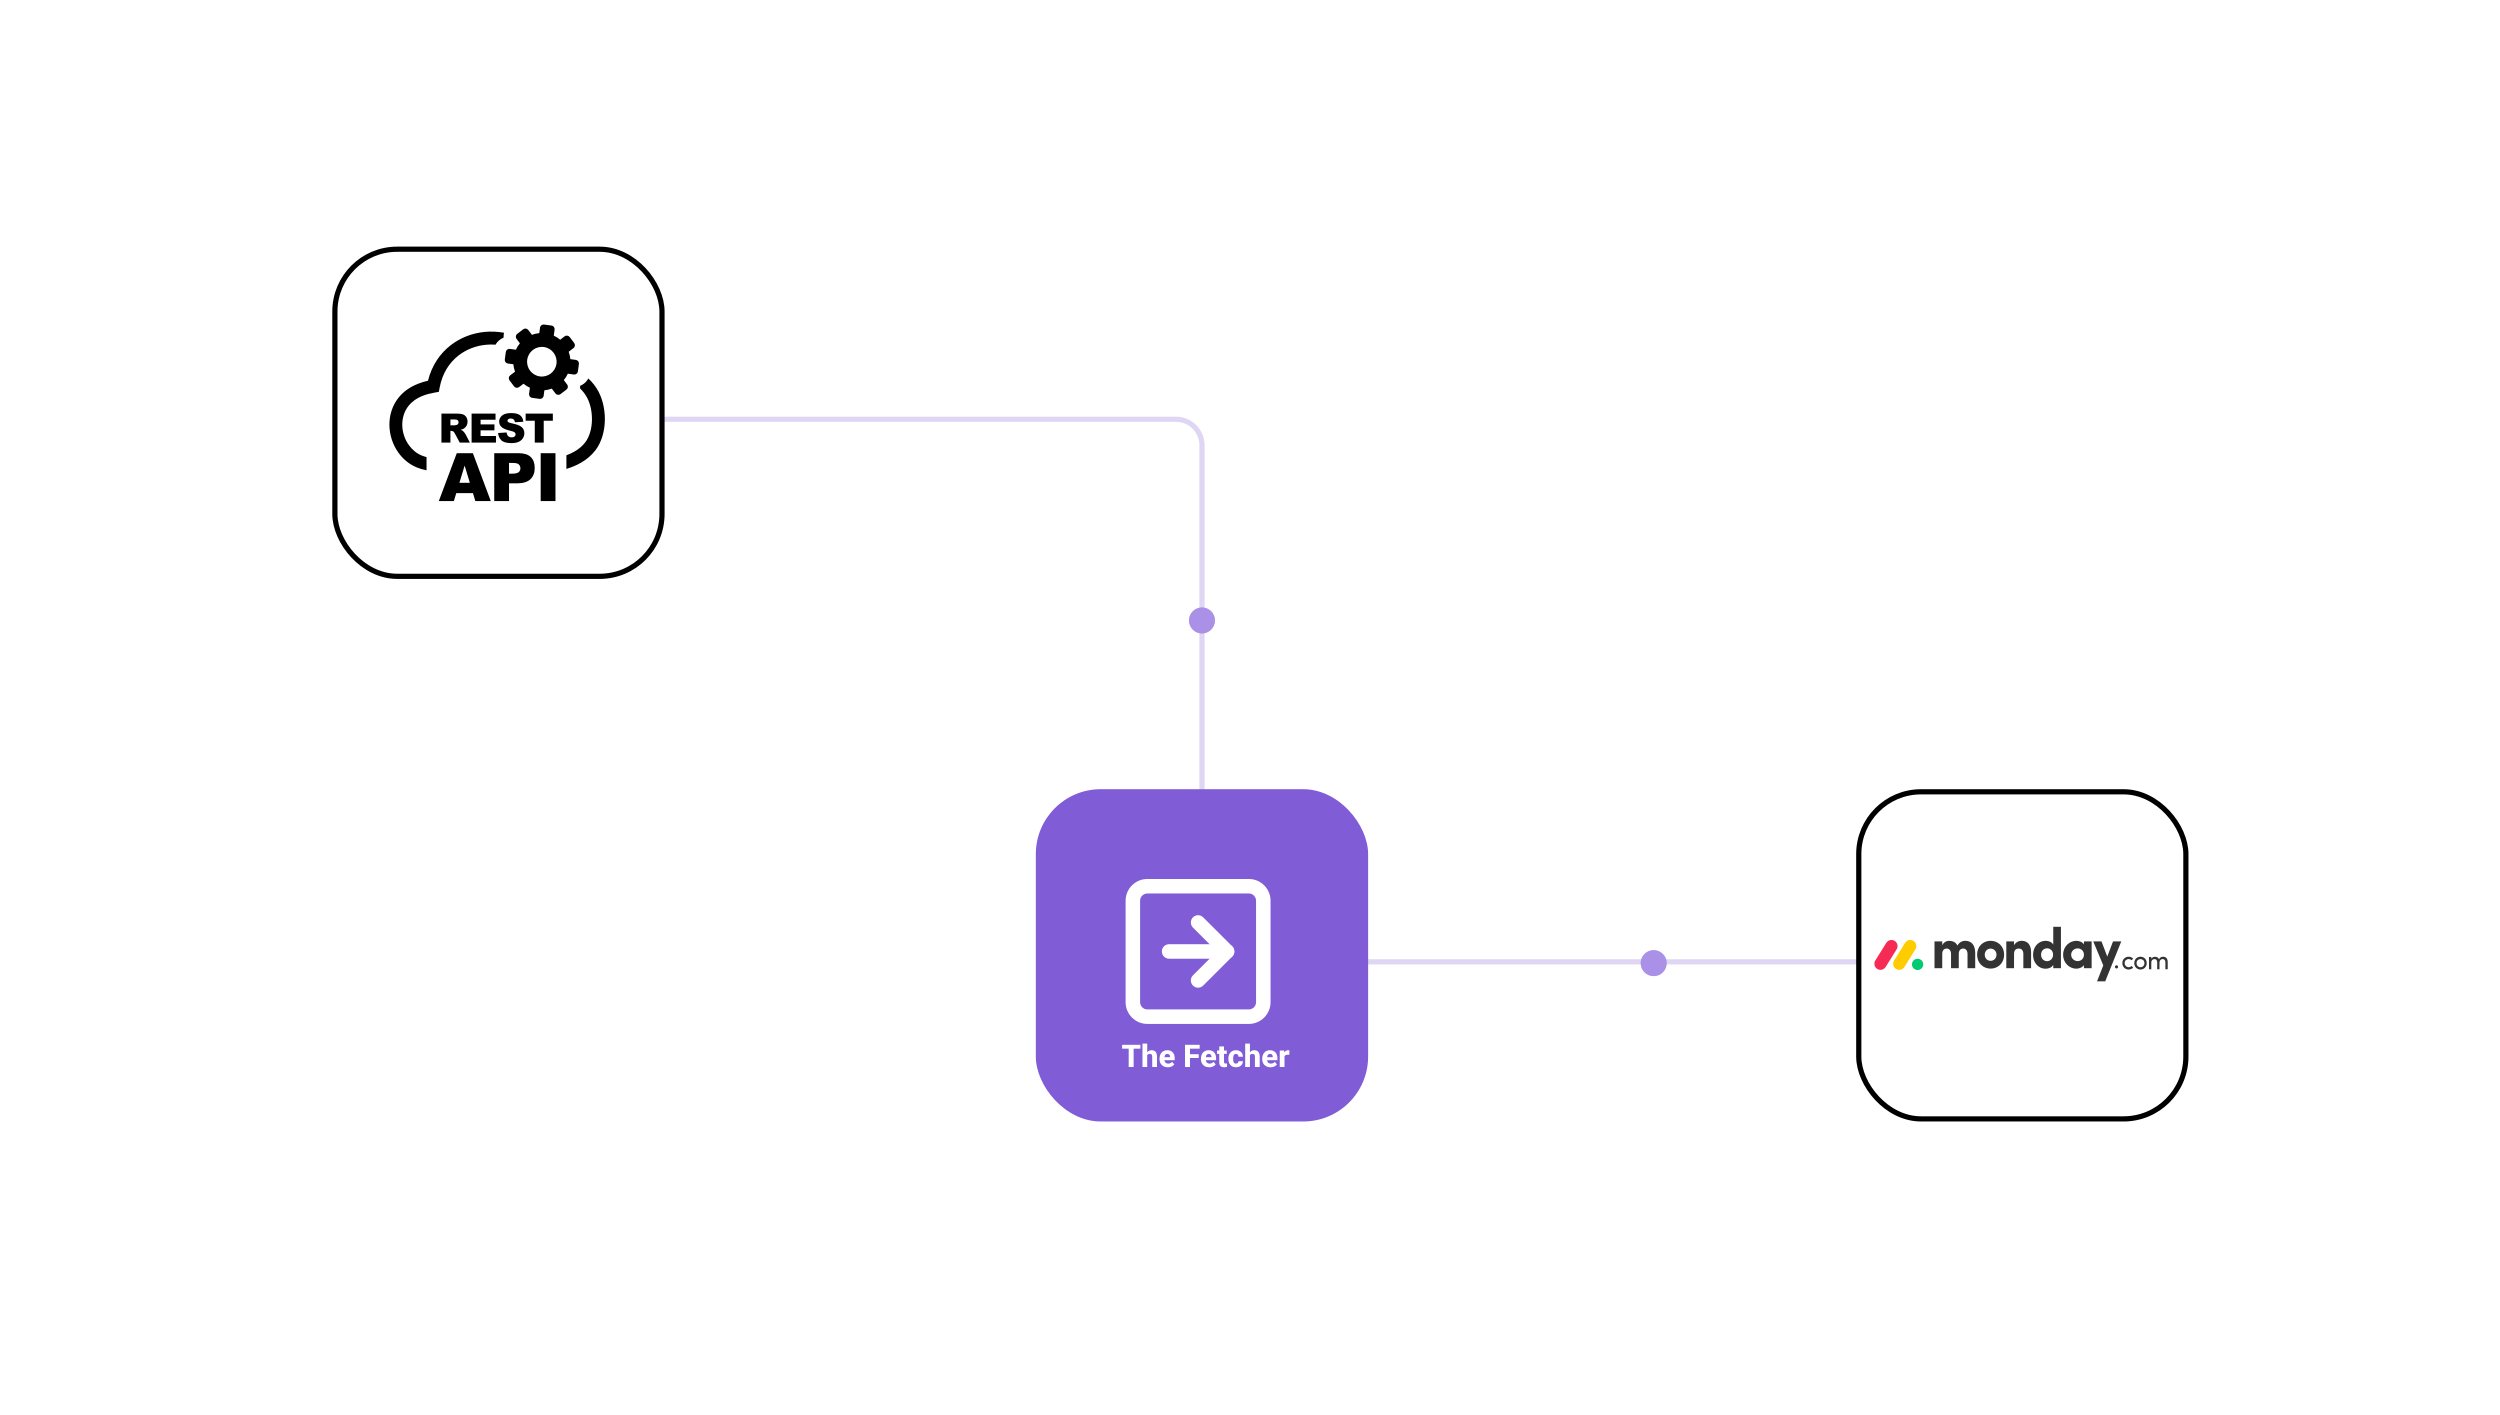 <svg width="963" height="545" viewBox="0 0 963 545" fill="none" xmlns="http://www.w3.org/2000/svg">
<path d="M253 161.5H453C458.523 161.5 463 165.977 463 171.5V315.5" stroke="#805CD6" stroke-opacity="0.25" stroke-width="2"/>
<path d="M519 370.5H726" stroke="#805CD6" stroke-opacity="0.25" stroke-width="2"/>
<rect x="129" y="96" width="126" height="126" rx="24" fill="white"/>
<rect x="129" y="96" width="126" height="126" rx="24" stroke="black" stroke-width="2"/>
<g clip-path="url(#clip0_24_27)">
<path fill-rule="evenodd" clip-rule="evenodd" d="M219.43 129.819L221.179 132.13C221.639 132.74 221.524 133.615 220.916 134.075L219.059 135.492C219.396 136.393 219.612 137.356 219.7 138.339L221.814 138.63C222.571 138.732 223.098 139.437 222.996 140.196L222.605 143.076C222.503 143.835 221.801 144.371 221.044 144.262L218.734 143.944C218.322 144.845 217.795 145.672 217.174 146.411L218.471 148.119C218.93 148.729 218.809 149.603 218.201 150.064L215.897 151.819C215.29 152.28 214.418 152.158 213.959 151.555L212.547 149.691C211.642 150.03 210.69 150.247 209.703 150.335L209.413 152.456C209.312 153.215 208.609 153.744 207.853 153.642L204.982 153.249C204.226 153.148 203.699 152.443 203.8 151.684L204.117 149.366C203.226 148.952 202.395 148.424 201.659 147.807L199.957 149.101C199.349 149.562 198.477 149.447 198.018 148.837L196.269 146.526C195.809 145.916 195.924 145.042 196.532 144.581L198.39 143.164C198.052 142.256 197.836 141.3 197.748 140.318L195.634 140.026C194.877 139.925 194.344 139.22 194.452 138.461L194.843 135.58C194.952 134.821 195.647 134.292 196.404 134.394L198.714 134.713C199.126 133.818 199.653 132.984 200.267 132.245L198.977 130.538C198.518 129.934 198.633 129.06 199.241 128.599L201.544 126.844C202.152 126.383 203.023 126.498 203.483 127.108L204.894 128.972C205.793 128.633 206.752 128.416 207.731 128.328L208.022 126.207C208.123 125.447 208.825 124.912 209.582 125.014L212.453 125.407C213.209 125.508 213.743 126.213 213.635 126.972L213.317 129.29C214.216 129.704 215.04 130.233 215.783 130.856L217.485 129.562C218.093 129.094 218.964 129.209 219.43 129.819ZM170.041 170.492V159.309H175.782C176.849 159.309 177.66 159.397 178.221 159.586C178.781 159.769 179.24 160.108 179.578 160.603C179.923 161.105 180.098 161.708 180.098 162.419C180.098 163.036 179.963 163.578 179.7 164.026C179.436 164.48 179.072 164.846 178.612 165.124C178.322 165.3 177.917 165.449 177.403 165.564C177.815 165.707 178.112 165.835 178.295 165.978C178.423 166.073 178.606 166.269 178.842 166.567C179.078 166.866 179.24 167.103 179.321 167.265L180.997 170.498H177.106L175.269 167.089C175.032 166.649 174.83 166.357 174.647 166.229C174.397 166.059 174.114 165.971 173.803 165.971H173.499V170.498H170.041V170.492ZM182.185 189.964H175.755L174.83 193H169.034L175.944 174.572H182.158L189.041 193H183.097L182.185 189.964ZM180.983 185.972L178.977 179.343L176.964 185.972H180.983ZM190.379 174.572H199.822C201.882 174.572 203.422 175.06 204.442 176.043C205.462 177.025 205.975 178.428 205.975 180.238C205.975 182.102 205.414 183.559 204.3 184.609C203.185 185.66 201.476 186.182 199.187 186.182H196.073V193H190.379V174.572ZM196.073 182.447H197.471C198.572 182.447 199.349 182.258 199.795 181.871C200.24 181.492 200.463 180.997 200.463 180.407C200.463 179.831 200.267 179.336 199.882 178.937C199.497 178.537 198.768 178.333 197.701 178.333H196.073V182.447ZM208.272 174.572H213.966V193H208.272V174.572ZM173.499 163.85H174.951C175.107 163.85 175.411 163.795 175.863 163.694C176.093 163.646 176.282 163.531 176.424 163.341C176.572 163.151 176.64 162.935 176.64 162.691C176.64 162.331 176.525 162.047 176.295 161.857C176.066 161.66 175.64 161.566 175.012 161.566H173.499V163.85ZM181.659 159.309H190.879V161.694H185.117V163.477H190.46V165.754H185.117V167.957H191.047V170.485H181.659V159.309ZM191.865 166.791L195.134 166.588C195.201 167.123 195.35 167.523 195.566 167.801C195.924 168.248 196.431 168.479 197.086 168.479C197.572 168.479 197.957 168.363 198.221 168.133C198.484 167.903 198.619 167.631 198.619 167.326C198.619 167.035 198.491 166.778 198.241 166.547C197.991 166.317 197.403 166.107 196.478 165.896C194.972 165.558 193.898 165.103 193.249 164.541C192.601 163.978 192.277 163.26 192.277 162.386C192.277 161.81 192.446 161.267 192.777 160.759C193.108 160.251 193.607 159.844 194.276 159.553C194.945 159.261 195.857 159.119 197.018 159.119C198.444 159.119 199.524 159.383 200.274 159.919C201.017 160.454 201.463 161.294 201.605 162.46L198.369 162.657C198.282 162.148 198.099 161.776 197.829 161.552C197.552 161.322 197.167 161.206 196.687 161.206C196.289 161.206 195.985 161.294 195.782 161.464C195.58 161.633 195.478 161.843 195.478 162.087C195.478 162.264 195.566 162.419 195.728 162.569C195.89 162.711 196.269 162.853 196.877 162.982C198.383 163.307 199.464 163.639 200.112 163.972C200.76 164.304 201.24 164.717 201.53 165.212C201.828 165.7 201.976 166.256 201.976 166.866C201.976 167.584 201.78 168.241 201.382 168.845C200.99 169.448 200.436 169.909 199.727 170.221C199.018 170.532 198.126 170.688 197.045 170.688C195.154 170.688 193.837 170.322 193.108 169.59C192.378 168.845 191.966 167.916 191.865 166.791ZM202.476 159.309H212.952V162.074H209.44V170.492H205.995V162.074H202.476V159.309ZM190.885 132.767C189.649 132.672 188.4 132.686 187.164 132.808C183.361 133.174 179.666 134.563 176.613 136.942C173.08 139.687 170.399 143.795 169.365 149.237L169.041 150.938L167.352 151.236C165.698 151.528 164.218 151.928 162.921 152.436C161.665 152.924 160.544 153.527 159.564 154.239C158.781 154.808 158.105 155.445 157.531 156.137C155.755 158.272 154.931 160.949 154.951 163.66C154.971 166.412 155.863 169.19 157.511 171.474C158.126 172.322 158.835 173.101 159.645 173.779C160.47 174.463 161.395 175.033 162.435 175.46C163.023 175.704 163.651 175.907 164.306 176.07V181.146C162.955 180.902 161.712 180.536 160.551 180.055C159.017 179.418 157.66 178.598 156.464 177.595C155.329 176.646 154.336 175.568 153.492 174.396C151.243 171.278 150.027 167.469 150 163.673C149.973 159.837 151.162 156.021 153.728 152.931C154.559 151.928 155.539 151.006 156.66 150.193C157.964 149.244 159.456 148.444 161.145 147.787C162.307 147.332 163.55 146.953 164.86 146.648C166.346 140.724 169.514 136.163 173.587 132.998C177.396 130.036 181.983 128.308 186.704 127.854C189.183 127.616 191.696 127.725 194.155 128.186C194.1 128.409 194.053 128.633 194.026 128.863L194.019 128.904C193.972 129.29 193.952 129.677 193.972 130.07C193.452 130.273 192.966 130.551 192.527 130.89L192.506 130.903C191.851 131.398 191.297 132.035 190.885 132.767ZM226.624 145.78C227.002 146.126 227.367 146.485 227.725 146.872C228.447 147.651 229.13 148.532 229.771 149.515C231.933 152.849 233.04 157.302 232.993 161.66C232.946 165.937 231.798 170.193 229.447 173.325C227.914 175.365 225.948 177.032 223.591 178.354C221.977 179.262 220.16 180.014 218.18 180.624V175.372C219.248 174.972 220.241 174.524 221.152 174.016C222.929 173.02 224.381 171.807 225.469 170.349C227.157 168.092 227.988 164.9 228.022 161.627C228.062 158.19 227.225 154.74 225.597 152.233C225.131 151.508 224.618 150.857 224.077 150.274C223.868 150.05 223.658 149.84 223.442 149.637C223.476 149.298 223.49 148.952 223.469 148.607C223.989 148.403 224.476 148.125 224.915 147.787L224.935 147.773C225.631 147.238 226.212 146.56 226.624 145.78ZM209.494 133.676C212.608 134.103 214.783 136.983 214.357 140.108C213.932 143.232 211.061 145.421 207.947 144.994C204.833 144.567 202.652 141.687 203.084 138.562C203.516 135.438 206.38 133.249 209.494 133.676Z" fill="black"/>
</g>
<rect x="716" y="305" width="126" height="126" rx="24" fill="white"/>
<rect x="716" y="305" width="126" height="126" rx="24" stroke="black" stroke-width="2"/>
<g clip-path="url(#clip1_24_27)">
<path d="M724.343 373.598C723.926 373.599 723.517 373.487 723.157 373.274C722.797 373.061 722.499 372.754 722.293 372.384C722.09 372.017 721.989 371.601 722.001 371.18C722.012 370.759 722.135 370.349 722.357 369.994L726.578 363.226C726.794 362.863 727.101 362.564 727.467 362.361C727.833 362.158 728.245 362.057 728.662 362.07C729.078 362.08 729.484 362.203 729.838 362.426C730.192 362.649 730.482 362.964 730.678 363.339C731.072 364.099 731.022 365.013 730.551 365.726L726.333 372.494C726.119 372.834 725.825 373.114 725.477 373.307C725.129 373.5 724.739 373.6 724.343 373.598Z" fill="#F62B54"/>
<path d="M731.582 373.598C730.731 373.598 729.948 373.133 729.536 372.387C729.334 372.021 729.233 371.605 729.245 371.186C729.256 370.766 729.379 370.357 729.601 370.003L733.813 363.251C734.026 362.882 734.332 362.578 734.699 362.37C735.065 362.163 735.48 362.059 735.899 362.07C736.757 362.089 737.535 362.58 737.929 363.347C738.319 364.114 738.262 365.033 737.777 365.744L733.565 372.496C733.352 372.835 733.058 373.114 732.712 373.306C732.365 373.499 731.977 373.599 731.582 373.598Z" fill="#FFCC00"/>
<path d="M738.66 373.655C739.86 373.655 740.833 372.682 740.833 371.483C740.833 370.283 739.86 369.311 738.66 369.311C737.46 369.311 736.487 370.283 736.487 371.483C736.487 372.682 737.46 373.655 738.66 373.655Z" fill="#00CA72"/>
<path d="M833.06 369.437C833.716 369.437 834.109 369.913 834.109 370.694V373.369H835V370.633C835 369.305 834.388 368.535 833.236 368.535C832.785 368.535 832.07 368.661 831.643 369.508C831.544 369.258 831.381 369.041 831.17 368.878C830.96 368.716 830.71 368.615 830.448 368.586C830.282 368.555 830.114 368.545 829.947 368.555C829.58 368.586 828.927 368.818 828.683 369.346V368.637H827.791V373.369H828.683V370.815C828.683 369.822 829.32 369.437 829.958 369.437C830.555 369.437 830.947 369.903 830.947 370.684V373.369H831.835V370.815C831.835 370.025 832.3 369.427 833.06 369.437ZM824.515 372.578C824.923 372.587 825.317 372.421 825.602 372.12C825.888 371.819 826.04 371.409 826.025 370.988C826.025 370.035 825.338 369.437 824.515 369.437C823.692 369.437 823.006 370.035 823.006 370.988C822.99 371.408 823.142 371.817 823.426 372.117C823.711 372.419 824.102 372.586 824.508 372.578H824.515ZM824.515 373.466C823.212 373.466 822.123 372.482 822.123 370.982C822.123 369.482 823.212 368.53 824.515 368.53C825.819 368.53 826.916 369.482 826.916 370.982C826.916 372.482 825.813 373.47 824.509 373.47L824.515 373.466ZM817.531 370.982L817.522 370.988C817.522 369.488 818.639 368.535 819.952 368.53C820.282 368.523 820.609 368.588 820.913 368.718C821.217 368.849 821.491 369.044 821.716 369.29L821.04 369.878C820.897 369.734 820.727 369.62 820.54 369.544C820.353 369.467 820.153 369.429 819.952 369.432C819.129 369.432 818.414 370.03 818.414 370.982C818.414 371.626 818.789 372.206 819.364 372.452C819.939 372.699 820.6 372.562 821.04 372.107L821.726 372.695C821.5 372.943 821.225 373.14 820.919 373.273C820.614 373.406 820.284 373.471 819.952 373.466C818.649 373.466 817.531 372.482 817.531 370.982ZM814.676 372.461C814.675 372.378 814.69 372.296 814.72 372.219C814.751 372.142 814.795 372.072 814.852 372.013C814.908 371.954 814.976 371.907 815.05 371.874C815.125 371.841 815.205 371.824 815.286 371.823C815.367 371.824 815.447 371.841 815.522 371.874C815.596 371.907 815.664 371.954 815.72 372.013C815.777 372.072 815.822 372.142 815.852 372.219C815.882 372.296 815.897 372.378 815.896 372.461C815.888 372.621 815.82 372.772 815.707 372.883C815.594 372.994 815.443 373.057 815.286 373.059C815.129 373.057 814.978 372.994 814.865 372.883C814.752 372.772 814.684 372.621 814.676 372.461Z" fill="#333333"/>
<path fill-rule="evenodd" clip-rule="evenodd" d="M817.116 362.621H813.94L811.714 368.48L809.5 362.621H806.325L810.185 371.879L807.784 378H810.936L817.116 362.621ZM797.804 367.77C797.804 369.249 799.07 370.223 800.314 370.223C801.536 370.223 802.737 369.317 802.737 367.769C802.737 366.222 801.536 365.315 800.314 365.315C799.07 365.315 797.804 366.29 797.804 367.77ZM802.737 372.94V371.768C802.094 372.764 800.591 373.14 799.82 373.14C797.268 373.14 794.715 371.086 794.715 367.769C794.715 364.454 797.267 362.4 799.82 362.4C800.463 362.4 801.966 362.619 802.737 363.769V362.624H805.697V372.942L802.737 372.94ZM793.873 372.94H790.913V371.658C790.419 372.608 789.219 373.161 787.975 373.161C785.4 373.161 783.126 371.062 783.126 367.811C783.126 364.5 785.4 362.398 787.975 362.398C789.218 362.398 790.42 362.927 790.913 363.878V357H793.873V372.94ZM790.849 367.747C790.849 366.2 789.755 365.293 788.533 365.293C787.266 365.293 786.215 366.266 786.215 367.747C786.215 369.275 787.266 370.243 788.532 370.243C789.777 370.245 790.849 369.227 790.849 367.747ZM775.808 367.48C775.808 365.911 776.602 365.381 777.653 365.381C778.66 365.381 779.39 366.066 779.39 367.435V372.938H782.371V366.773C782.371 363.835 780.955 362.398 778.702 362.398C777.523 362.398 776.344 363.083 775.807 364.122V362.621H772.827V372.938H775.808V367.48ZM766.774 373.115C763.942 373.115 761.581 370.994 761.581 367.746C761.581 364.495 763.94 362.395 766.774 362.395C769.607 362.395 771.987 364.495 771.987 367.746C771.987 370.996 769.605 373.115 766.774 373.115ZM766.774 370.111C768.017 370.111 769.048 369.182 769.048 367.747C769.048 366.354 768.017 365.404 766.774 365.404C766.474 365.399 766.177 365.456 765.9 365.573C765.623 365.689 765.372 365.862 765.162 366.08C764.951 366.3 764.786 366.561 764.676 366.847C764.566 367.133 764.513 367.439 764.521 367.747C764.522 369.184 765.551 370.111 766.774 370.111ZM756.236 365.382C757.115 365.382 757.888 366.089 757.888 367.436V372.94H760.848V367.08C760.848 363.965 759.364 362.396 756.986 362.396C756.28 362.396 754.949 362.615 753.984 364.229C753.426 363.036 752.353 362.417 750.769 362.417C750.219 362.414 749.679 362.573 749.215 362.875C748.751 363.177 748.382 363.609 748.152 364.119V362.622H745.169V372.939H748.15V367.48C748.15 365.911 748.987 365.381 749.887 365.381C750.746 365.381 751.516 366.066 751.539 367.369V372.939H754.52V367.48C754.52 365.98 755.293 365.382 756.236 365.382Z" fill="#333333"/>
</g>
<rect x="399" y="304" width="128" height="128" rx="25" fill="#805CD6"/>
<g clip-path="url(#clip2_24_27)" filter="url(#filter0_d_24_27)">
<path fill-rule="evenodd" clip-rule="evenodd" d="M441.958 340.167C440.417 340.167 439.167 341.417 439.167 342.958V382.042C439.167 383.584 440.417 384.833 441.958 384.833H481.042C482.583 384.833 483.833 383.584 483.833 382.042V342.958C483.833 341.417 482.583 340.167 481.042 340.167H441.958ZM433.583 342.958C433.583 338.333 437.333 334.583 441.958 334.583H481.042C485.667 334.583 489.417 338.333 489.417 342.958V382.042C489.417 386.667 485.667 390.417 481.042 390.417H441.958C437.333 390.417 433.583 386.667 433.583 382.042V342.958Z" fill="white"/>
<path fill-rule="evenodd" clip-rule="evenodd" d="M447.542 362.5C447.542 360.958 448.792 359.708 450.333 359.708H472.667C474.208 359.708 475.458 360.958 475.458 362.5C475.458 364.042 474.208 365.292 472.667 365.292H450.333C448.792 365.292 447.542 364.042 447.542 362.5Z" fill="white"/>
<path fill-rule="evenodd" clip-rule="evenodd" d="M459.526 349.359C460.616 348.269 462.384 348.269 463.474 349.359L474.641 360.526C475.731 361.616 475.731 363.384 474.641 364.474L463.474 375.641C462.384 376.731 460.616 376.731 459.526 375.641C458.436 374.55 458.436 372.783 459.526 371.693L468.719 362.5L459.526 353.307C458.436 352.217 458.436 350.449 459.526 349.359Z" fill="white"/>
</g>
<g filter="url(#filter1_d_24_27)">
<path d="M436.676 398.469V407H434.771V398.469H436.676ZM439.271 398.469V399.951H432.229V398.469H439.271ZM441.908 398V407H440.08V398H441.908ZM441.668 403.607L441.211 403.619C441.211 403.174 441.266 402.766 441.375 402.395C441.488 402.02 441.648 401.693 441.855 401.416C442.062 401.139 442.311 400.924 442.6 400.771C442.893 400.619 443.215 400.543 443.566 400.543C443.879 400.543 444.164 400.588 444.422 400.678C444.68 400.768 444.902 400.91 445.09 401.105C445.277 401.301 445.422 401.557 445.523 401.873C445.625 402.189 445.676 402.574 445.676 403.027V407H443.836V403.016C443.836 402.746 443.797 402.535 443.719 402.383C443.645 402.23 443.535 402.123 443.391 402.061C443.25 401.998 443.078 401.967 442.875 401.967C442.637 401.967 442.439 402.01 442.283 402.096C442.127 402.178 442.004 402.293 441.914 402.441C441.824 402.59 441.76 402.764 441.721 402.963C441.686 403.162 441.668 403.377 441.668 403.607ZM449.859 407.117C449.355 407.117 448.904 407.037 448.506 406.877C448.107 406.717 447.77 406.496 447.492 406.215C447.219 405.93 447.01 405.602 446.865 405.23C446.721 404.859 446.648 404.463 446.648 404.041V403.818C446.648 403.346 446.715 402.91 446.848 402.512C446.98 402.113 447.174 401.768 447.428 401.475C447.686 401.178 448.002 400.949 448.377 400.789C448.752 400.625 449.18 400.543 449.66 400.543C450.109 400.543 450.51 400.617 450.861 400.766C451.213 400.91 451.51 401.119 451.752 401.393C451.994 401.662 452.178 401.988 452.303 402.371C452.432 402.75 452.496 403.176 452.496 403.648V404.398H447.387V403.221H450.703V403.08C450.703 402.857 450.662 402.662 450.58 402.494C450.502 402.326 450.385 402.197 450.229 402.107C450.076 402.014 449.883 401.967 449.648 401.967C449.426 401.967 449.24 402.014 449.092 402.107C448.943 402.201 448.824 402.334 448.734 402.506C448.648 402.674 448.586 402.871 448.547 403.098C448.508 403.32 448.488 403.561 448.488 403.818V404.041C448.488 404.287 448.521 404.512 448.588 404.715C448.654 404.918 448.752 405.092 448.881 405.236C449.01 405.381 449.166 405.494 449.35 405.576C449.533 405.658 449.742 405.699 449.977 405.699C450.266 405.699 450.541 405.645 450.803 405.535C451.064 405.422 451.291 405.246 451.482 405.008L452.338 405.986C452.209 406.174 452.027 406.355 451.793 406.531C451.562 406.703 451.285 406.844 450.961 406.953C450.637 407.062 450.27 407.117 449.859 407.117ZM458.379 398.469V407H456.469V398.469H458.379ZM461.736 402.066V403.543H457.846V402.066H461.736ZM462.111 398.469V399.951H457.846V398.469H462.111ZM465.809 407.117C465.305 407.117 464.854 407.037 464.455 406.877C464.057 406.717 463.719 406.496 463.441 406.215C463.168 405.93 462.959 405.602 462.814 405.23C462.67 404.859 462.598 404.463 462.598 404.041V403.818C462.598 403.346 462.664 402.91 462.797 402.512C462.93 402.113 463.123 401.768 463.377 401.475C463.635 401.178 463.951 400.949 464.326 400.789C464.701 400.625 465.129 400.543 465.609 400.543C466.059 400.543 466.459 400.617 466.811 400.766C467.162 400.91 467.459 401.119 467.701 401.393C467.943 401.662 468.127 401.988 468.252 402.371C468.381 402.75 468.445 403.176 468.445 403.648V404.398H463.336V403.221H466.652V403.08C466.652 402.857 466.611 402.662 466.529 402.494C466.451 402.326 466.334 402.197 466.178 402.107C466.025 402.014 465.832 401.967 465.598 401.967C465.375 401.967 465.189 402.014 465.041 402.107C464.893 402.201 464.773 402.334 464.684 402.506C464.598 402.674 464.535 402.871 464.496 403.098C464.457 403.32 464.438 403.561 464.438 403.818V404.041C464.438 404.287 464.471 404.512 464.537 404.715C464.604 404.918 464.701 405.092 464.83 405.236C464.959 405.381 465.115 405.494 465.299 405.576C465.482 405.658 465.691 405.699 465.926 405.699C466.215 405.699 466.49 405.645 466.752 405.535C467.014 405.422 467.24 405.246 467.432 405.008L468.287 405.986C468.158 406.174 467.977 406.355 467.742 406.531C467.512 406.703 467.234 406.844 466.91 406.953C466.586 407.062 466.219 407.117 465.809 407.117ZM472.559 400.66V401.943H468.797V400.66H472.559ZM469.658 399.09H471.492V405.014C471.492 405.189 471.514 405.324 471.557 405.418C471.6 405.512 471.67 405.578 471.768 405.617C471.865 405.652 471.99 405.67 472.143 405.67C472.252 405.67 472.346 405.666 472.424 405.658C472.502 405.65 472.574 405.641 472.641 405.629V406.953C472.484 407.004 472.318 407.043 472.143 407.07C471.967 407.102 471.775 407.117 471.568 407.117C471.174 407.117 470.832 407.053 470.543 406.924C470.258 406.795 470.039 406.592 469.887 406.314C469.734 406.033 469.658 405.668 469.658 405.219V399.09ZM476.086 405.693C476.281 405.693 476.451 405.656 476.596 405.582C476.74 405.508 476.852 405.404 476.93 405.271C477.012 405.135 477.053 404.971 477.053 404.779H478.775C478.775 405.24 478.656 405.646 478.418 405.998C478.184 406.35 477.867 406.625 477.469 406.824C477.07 407.02 476.621 407.117 476.121 407.117C475.629 407.117 475.199 407.037 474.832 406.877C474.465 406.713 474.158 406.484 473.912 406.191C473.666 405.898 473.48 405.559 473.355 405.172C473.234 404.781 473.174 404.359 473.174 403.906V403.754C473.174 403.305 473.234 402.885 473.355 402.494C473.48 402.104 473.666 401.762 473.912 401.469C474.158 401.176 474.463 400.949 474.826 400.789C475.193 400.625 475.623 400.543 476.115 400.543C476.635 400.543 477.094 400.643 477.492 400.842C477.895 401.041 478.209 401.328 478.436 401.703C478.662 402.074 478.775 402.521 478.775 403.045H477.053C477.053 402.842 477.016 402.66 476.941 402.5C476.871 402.336 476.762 402.207 476.613 402.113C476.469 402.016 476.289 401.967 476.074 401.967C475.852 401.967 475.668 402.016 475.523 402.113C475.383 402.207 475.275 402.338 475.201 402.506C475.127 402.674 475.076 402.865 475.049 403.08C475.021 403.291 475.008 403.516 475.008 403.754V403.906C475.008 404.148 475.021 404.379 475.049 404.598C475.076 404.812 475.127 405.002 475.201 405.166C475.279 405.33 475.389 405.459 475.529 405.553C475.67 405.646 475.855 405.693 476.086 405.693ZM481.471 398V407H479.643V398H481.471ZM481.23 403.607L480.773 403.619C480.773 403.174 480.828 402.766 480.938 402.395C481.051 402.02 481.211 401.693 481.418 401.416C481.625 401.139 481.873 400.924 482.162 400.771C482.455 400.619 482.777 400.543 483.129 400.543C483.441 400.543 483.727 400.588 483.984 400.678C484.242 400.768 484.465 400.91 484.652 401.105C484.84 401.301 484.984 401.557 485.086 401.873C485.188 402.189 485.238 402.574 485.238 403.027V407H483.398V403.016C483.398 402.746 483.359 402.535 483.281 402.383C483.207 402.23 483.098 402.123 482.953 402.061C482.812 401.998 482.641 401.967 482.438 401.967C482.199 401.967 482.002 402.01 481.846 402.096C481.689 402.178 481.566 402.293 481.477 402.441C481.387 402.59 481.322 402.764 481.283 402.963C481.248 403.162 481.23 403.377 481.23 403.607ZM489.422 407.117C488.918 407.117 488.467 407.037 488.068 406.877C487.67 406.717 487.332 406.496 487.055 406.215C486.781 405.93 486.572 405.602 486.428 405.23C486.283 404.859 486.211 404.463 486.211 404.041V403.818C486.211 403.346 486.277 402.91 486.41 402.512C486.543 402.113 486.736 401.768 486.99 401.475C487.248 401.178 487.564 400.949 487.939 400.789C488.314 400.625 488.742 400.543 489.223 400.543C489.672 400.543 490.072 400.617 490.424 400.766C490.775 400.91 491.072 401.119 491.314 401.393C491.557 401.662 491.74 401.988 491.865 402.371C491.994 402.75 492.059 403.176 492.059 403.648V404.398H486.949V403.221H490.266V403.08C490.266 402.857 490.225 402.662 490.143 402.494C490.064 402.326 489.947 402.197 489.791 402.107C489.639 402.014 489.445 401.967 489.211 401.967C488.988 401.967 488.803 402.014 488.654 402.107C488.506 402.201 488.387 402.334 488.297 402.506C488.211 402.674 488.148 402.871 488.109 403.098C488.07 403.32 488.051 403.561 488.051 403.818V404.041C488.051 404.287 488.084 404.512 488.15 404.715C488.217 404.918 488.314 405.092 488.443 405.236C488.572 405.381 488.729 405.494 488.912 405.576C489.096 405.658 489.305 405.699 489.539 405.699C489.828 405.699 490.104 405.645 490.365 405.535C490.627 405.422 490.854 405.246 491.045 405.008L491.9 405.986C491.771 406.174 491.59 406.355 491.355 406.531C491.125 406.703 490.848 406.844 490.523 406.953C490.199 407.062 489.832 407.117 489.422 407.117ZM494.783 402.137V407H492.955V400.66H494.672L494.783 402.137ZM496.676 400.613L496.646 402.318C496.568 402.307 496.467 402.297 496.342 402.289C496.217 402.277 496.109 402.271 496.02 402.271C495.785 402.271 495.582 402.301 495.41 402.359C495.242 402.414 495.102 402.496 494.988 402.605C494.879 402.715 494.797 402.852 494.742 403.016C494.688 403.176 494.66 403.361 494.66 403.572L494.314 403.402C494.314 402.984 494.355 402.602 494.438 402.254C494.52 401.906 494.639 401.605 494.795 401.352C494.951 401.094 495.143 400.895 495.369 400.754C495.596 400.613 495.854 400.543 496.143 400.543C496.236 400.543 496.332 400.549 496.43 400.561C496.527 400.572 496.609 400.59 496.676 400.613Z" fill="white"/>
</g>
<g filter="url(#filter2_gf_24_27)">
<circle cx="463" cy="239" r="5" fill="#805CD6"/>
</g>
<circle cx="463" cy="239" r="5" fill="#E8DEFF" fill-opacity="0.4"/>
<g filter="url(#filter3_gf_24_27)">
<circle cx="637" cy="371" r="5" fill="#805CD6"/>
</g>
<circle cx="637" cy="371" r="5" fill="#E8DEFF" fill-opacity="0.4"/>
<defs>
<filter id="filter0_d_24_27" x="424" y="329" width="75" height="75" filterUnits="userSpaceOnUse" color-interpolation-filters="sRGB">
<feFlood flood-opacity="0" result="BackgroundImageFix"/>
<feColorMatrix in="SourceAlpha" type="matrix" values="0 0 0 0 0 0 0 0 0 0 0 0 0 0 0 0 0 0 127 0" result="hardAlpha"/>
<feOffset dy="4"/>
<feGaussianBlur stdDeviation="2"/>
<feComposite in2="hardAlpha" operator="out"/>
<feColorMatrix type="matrix" values="0 0 0 0 0 0 0 0 0 0 0 0 0 0 0 0 0 0 0.25 0"/>
<feBlend mode="normal" in2="BackgroundImageFix" result="effect1_dropShadow_24_27"/>
<feBlend mode="normal" in="SourceGraphic" in2="effect1_dropShadow_24_27" result="shape"/>
</filter>
<filter id="filter1_d_24_27" x="428.229" y="398" width="72.447" height="17.117" filterUnits="userSpaceOnUse" color-interpolation-filters="sRGB">
<feFlood flood-opacity="0" result="BackgroundImageFix"/>
<feColorMatrix in="SourceAlpha" type="matrix" values="0 0 0 0 0 0 0 0 0 0 0 0 0 0 0 0 0 0 127 0" result="hardAlpha"/>
<feOffset dy="4"/>
<feGaussianBlur stdDeviation="2"/>
<feComposite in2="hardAlpha" operator="out"/>
<feColorMatrix type="matrix" values="0 0 0 0 0 0 0 0 0 0 0 0 0 0 0 0 0 0 0.25 0"/>
<feBlend mode="normal" in2="BackgroundImageFix" result="effect1_dropShadow_24_27"/>
<feBlend mode="normal" in="SourceGraphic" in2="effect1_dropShadow_24_27" result="shape"/>
</filter>
<filter id="filter2_gf_24_27" x="444" y="220" width="38" height="38" filterUnits="userSpaceOnUse" color-interpolation-filters="sRGB">
<feFlood flood-opacity="0" result="BackgroundImageFix"/>
<feBlend mode="normal" in="SourceGraphic" in2="BackgroundImageFix" result="shape"/>
<feTurbulence type="fractalNoise" baseFrequency="2 2" numOctaves="3" seed="8577" />
<feDisplacementMap in="shape" scale="8" xChannelSelector="R" yChannelSelector="G" result="displacedImage" width="100%" height="100%" />
<feMerge result="effect1_texture_24_27">
<feMergeNode in="displacedImage"/>
</feMerge>
<feGaussianBlur stdDeviation="7" result="effect2_foregroundBlur_24_27"/>
</filter>
<filter id="filter3_gf_24_27" x="618" y="352" width="38" height="38" filterUnits="userSpaceOnUse" color-interpolation-filters="sRGB">
<feFlood flood-opacity="0" result="BackgroundImageFix"/>
<feBlend mode="normal" in="SourceGraphic" in2="BackgroundImageFix" result="shape"/>
<feTurbulence type="fractalNoise" baseFrequency="2 2" numOctaves="3" seed="8577" />
<feDisplacementMap in="shape" scale="8" xChannelSelector="R" yChannelSelector="G" result="displacedImage" width="100%" height="100%" />
<feMerge result="effect1_texture_24_27">
<feMergeNode in="displacedImage"/>
</feMerge>
<feGaussianBlur stdDeviation="7" result="effect2_foregroundBlur_24_27"/>
</filter>
<clipPath id="clip0_24_27">
<rect width="83" height="68" fill="white" transform="translate(150 125)"/>
</clipPath>
<clipPath id="clip1_24_27">
<rect width="113" height="21" fill="white" transform="translate(722 357)"/>
</clipPath>
<clipPath id="clip2_24_27">
<rect width="67" height="67" fill="white" transform="translate(428 329)"/>
</clipPath>
</defs>
</svg>
